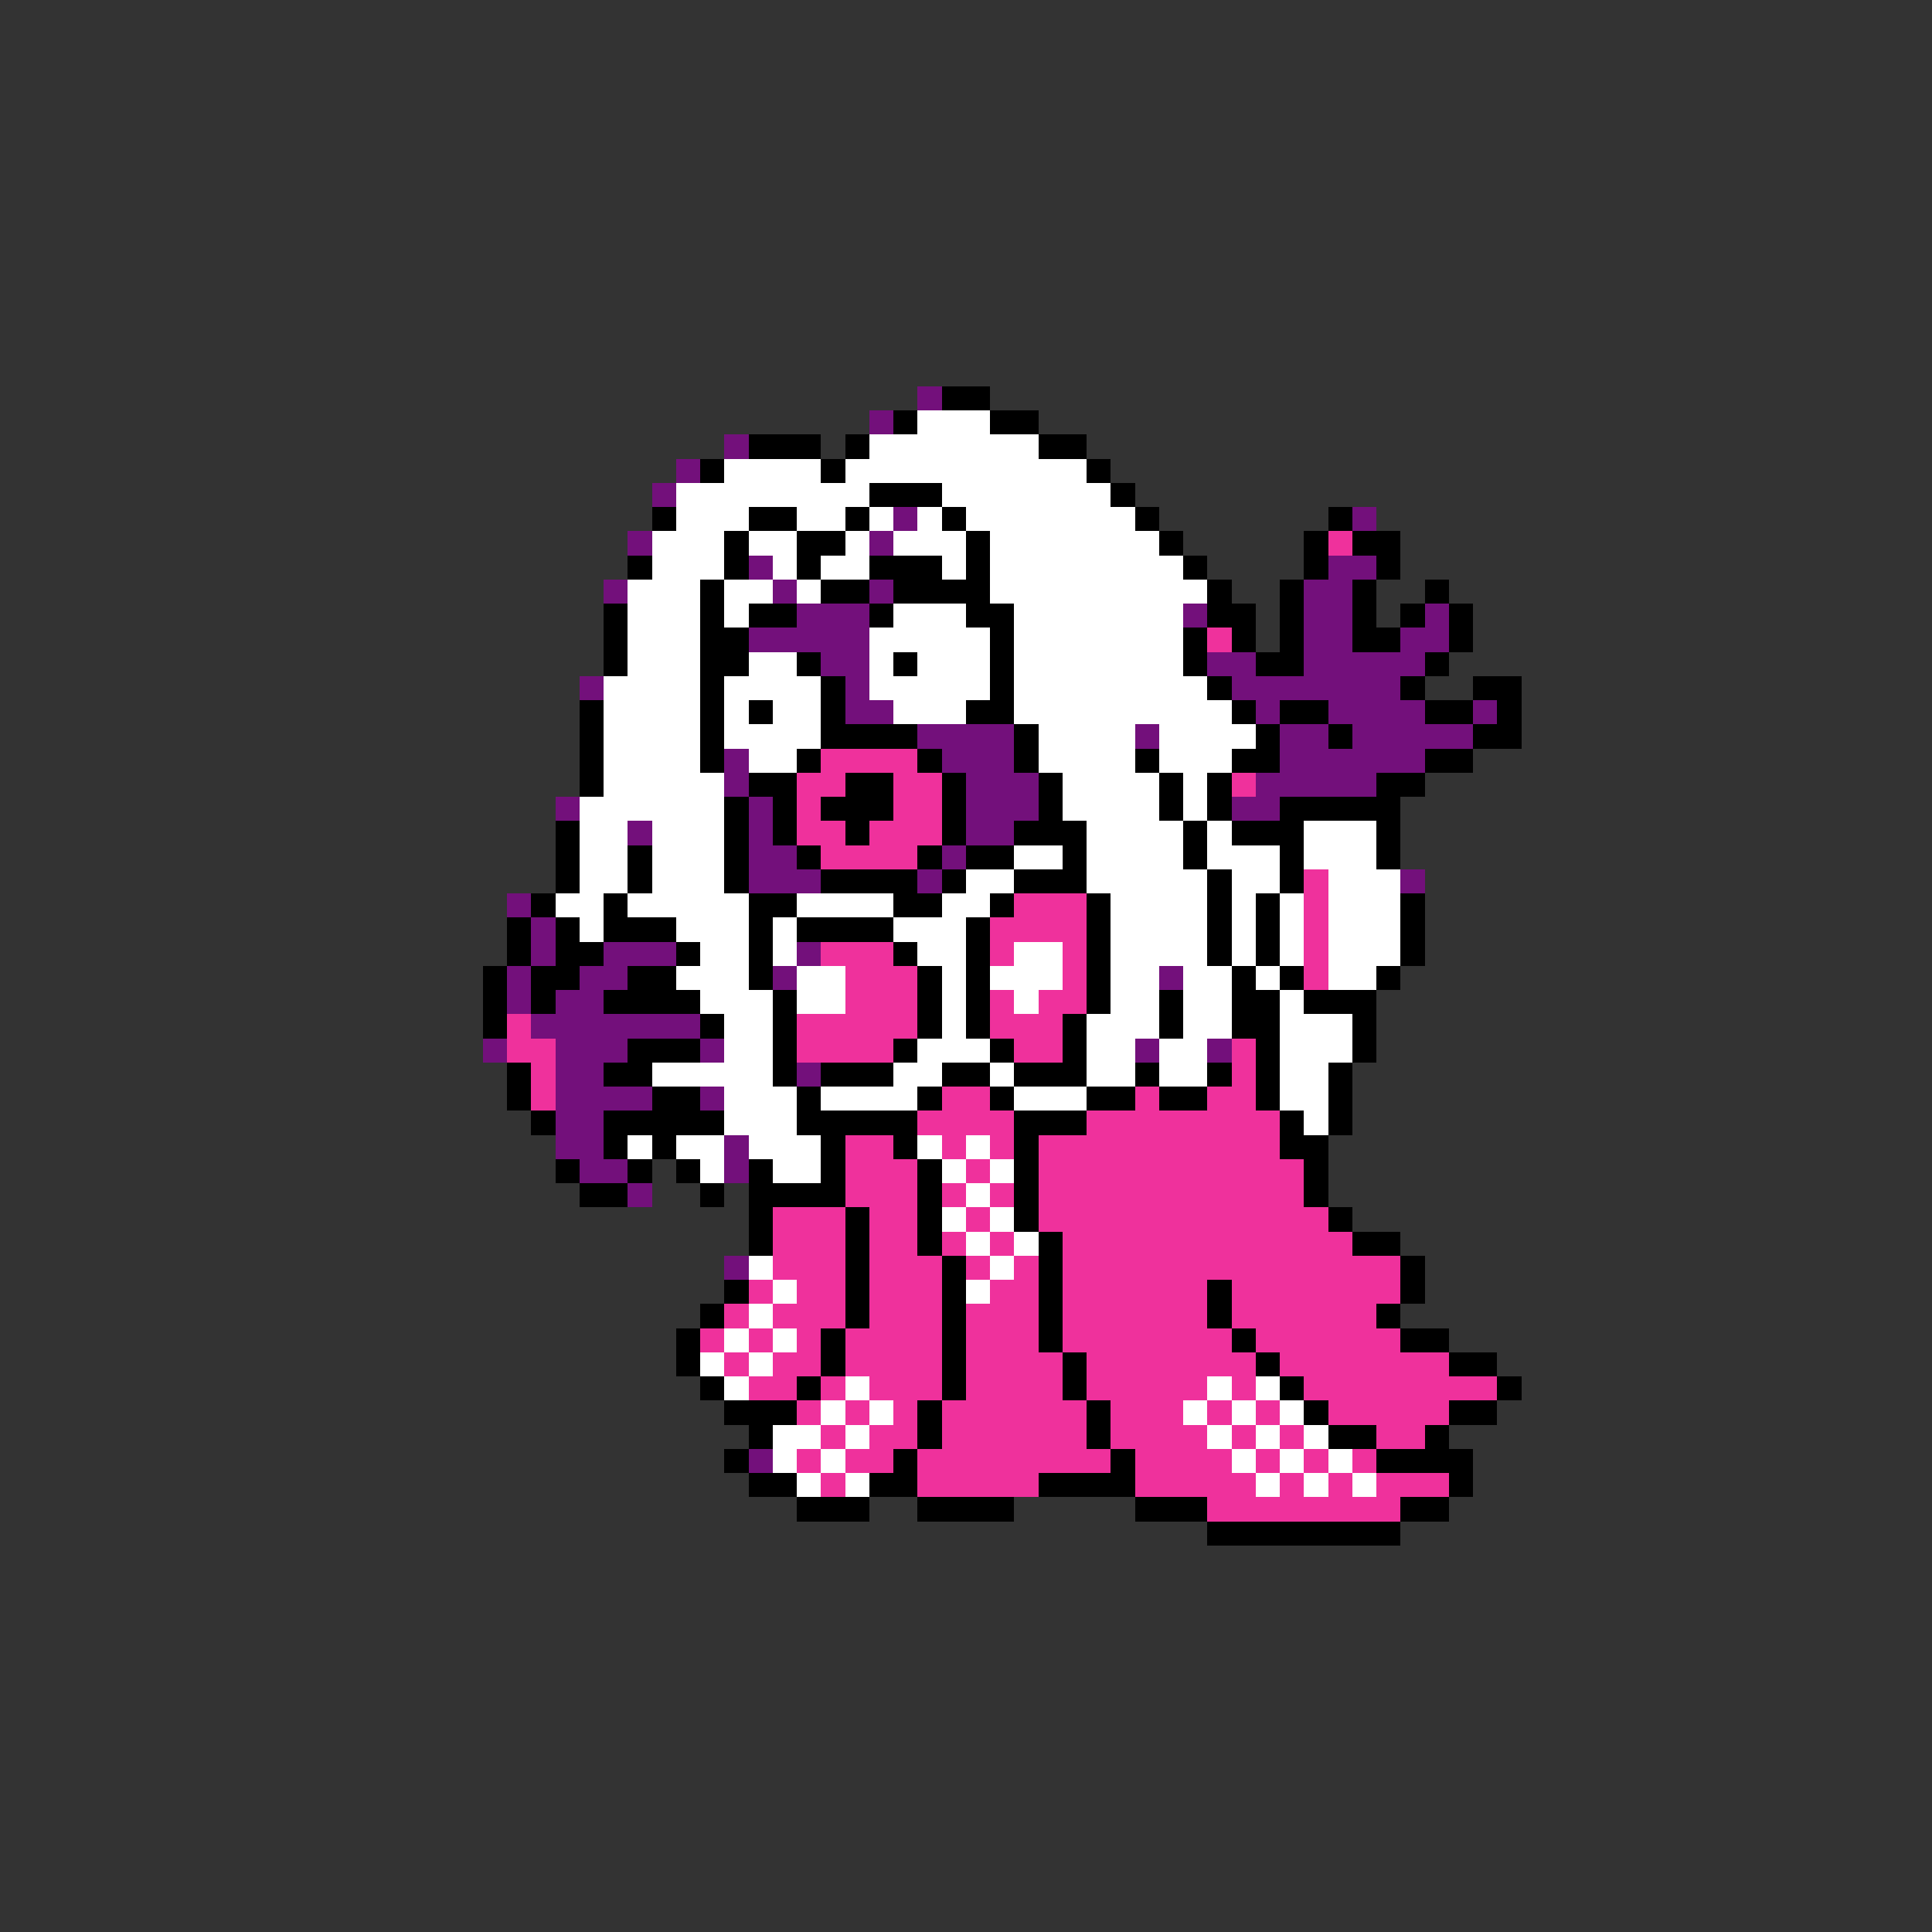 <svg xmlns="http://www.w3.org/2000/svg" viewBox="0 -0.5 80 80" shape-rendering="crispEdges">
<rect x="0" y="-0.5" width="80" height="80" fill="#333333" stroke="none"/>
<path stroke="#73107b" d="M38 16h1M36 17h1M30 18h1M28 19h1M27 20h1M37 21h1M56 21h1M26 22h1M36 22h1M31 23h1M55 23h2M25 24h1M32 24h1M36 24h1M54 24h2M33 25h3M49 25h1M54 25h2M59 25h1M31 26h5M54 26h2M58 26h2M34 27h2M50 27h2M54 27h5M24 28h1M35 28h1M51 28h7M35 29h2M52 29h1M55 29h4M61 29h1M38 30h4M47 30h1M53 30h2M56 30h5M30 31h1M39 31h3M53 31h6M30 32h1M40 32h3M52 32h5M23 33h1M31 33h1M40 33h3M51 33h2M26 34h1M31 34h1M40 34h2M31 35h2M39 35h1M31 36h3M38 36h1M58 36h1M21 37h1M22 38h1M22 39h1M25 39h3M33 39h1M21 40h1M24 40h2M32 40h1M48 40h1M21 41h1M23 41h2M22 42h7M20 43h1M23 43h3M29 43h1M47 43h1M50 43h1M23 44h2M33 44h1M23 45h4M29 45h1M23 46h2M23 47h2M30 47h1M24 48h2M30 48h1M26 49h1M30 52h1M31 60h1" />
<path stroke="#000000" d="M39 16h2M37 17h1M41 17h2M31 18h3M35 18h1M43 18h2M29 19h1M34 19h1M45 19h1M36 20h3M46 20h1M27 21h1M31 21h2M35 21h1M39 21h1M47 21h1M55 21h1M30 22h1M33 22h2M40 22h1M48 22h1M54 22h1M56 22h2M26 23h1M30 23h1M33 23h1M36 23h3M40 23h1M49 23h1M54 23h1M57 23h1M29 24h1M34 24h2M37 24h4M50 24h1M53 24h1M56 24h1M59 24h1M25 25h1M29 25h1M31 25h2M36 25h1M40 25h2M50 25h2M53 25h1M56 25h1M58 25h1M60 25h1M25 26h1M29 26h2M41 26h1M49 26h1M51 26h1M53 26h1M56 26h2M60 26h1M25 27h1M29 27h2M33 27h1M37 27h1M41 27h1M49 27h1M52 27h2M59 27h1M29 28h1M34 28h1M41 28h1M50 28h1M58 28h1M61 28h2M24 29h1M29 29h1M31 29h1M34 29h1M40 29h2M51 29h1M53 29h2M59 29h2M62 29h1M24 30h1M29 30h1M34 30h4M42 30h1M52 30h1M55 30h1M61 30h2M24 31h1M29 31h1M33 31h1M38 31h1M42 31h1M47 31h1M51 31h2M59 31h2M24 32h1M31 32h2M35 32h2M39 32h1M43 32h1M48 32h1M50 32h1M57 32h2M30 33h1M32 33h1M34 33h3M39 33h1M43 33h1M48 33h1M50 33h1M53 33h5M23 34h1M30 34h1M32 34h1M35 34h1M39 34h1M42 34h3M49 34h1M51 34h3M57 34h1M23 35h1M26 35h1M30 35h1M33 35h1M38 35h1M40 35h2M44 35h1M49 35h1M53 35h1M57 35h1M23 36h1M26 36h1M30 36h1M34 36h4M39 36h1M42 36h3M50 36h1M53 36h1M22 37h1M25 37h1M31 37h2M37 37h2M41 37h1M45 37h1M50 37h1M52 37h1M58 37h1M21 38h1M23 38h1M25 38h3M31 38h1M33 38h4M40 38h1M45 38h1M50 38h1M52 38h1M58 38h1M21 39h1M23 39h2M28 39h1M31 39h1M37 39h1M40 39h1M45 39h1M50 39h1M52 39h1M58 39h1M20 40h1M22 40h2M26 40h2M31 40h1M38 40h1M40 40h1M45 40h1M51 40h1M53 40h1M57 40h1M20 41h1M22 41h1M25 41h4M32 41h1M38 41h1M40 41h1M45 41h1M48 41h1M51 41h2M54 41h3M20 42h1M29 42h1M32 42h1M38 42h1M40 42h1M44 42h1M48 42h1M51 42h2M56 42h1M26 43h3M32 43h1M37 43h1M41 43h1M44 43h1M52 43h1M56 43h1M21 44h1M25 44h2M32 44h1M34 44h3M39 44h2M42 44h3M47 44h1M50 44h1M52 44h1M55 44h1M21 45h1M27 45h2M33 45h1M38 45h1M41 45h1M45 45h2M48 45h2M52 45h1M55 45h1M22 46h1M25 46h5M33 46h5M42 46h3M53 46h1M55 46h1M25 47h1M27 47h1M34 47h1M37 47h1M42 47h1M53 47h2M23 48h1M26 48h1M28 48h1M31 48h1M34 48h1M38 48h1M42 48h1M54 48h1M24 49h2M29 49h1M31 49h4M38 49h1M42 49h1M54 49h1M31 50h1M35 50h1M38 50h1M42 50h1M55 50h1M31 51h1M35 51h1M38 51h1M43 51h1M56 51h2M35 52h1M39 52h1M43 52h1M58 52h1M30 53h1M35 53h1M39 53h1M43 53h1M50 53h1M58 53h1M29 54h1M35 54h1M39 54h1M43 54h1M50 54h1M57 54h1M28 55h1M34 55h1M39 55h1M43 55h1M51 55h1M58 55h2M28 56h1M34 56h1M39 56h1M44 56h1M52 56h1M60 56h2M29 57h1M33 57h1M39 57h1M44 57h1M53 57h1M62 57h1M30 58h3M38 58h1M45 58h1M54 58h1M60 58h2M31 59h1M38 59h1M45 59h1M55 59h2M59 59h1M30 60h1M37 60h1M46 60h1M57 60h4M31 61h2M36 61h2M43 61h4M60 61h1M33 62h3M38 62h4M47 62h3M58 62h2M50 63h8" />
<path stroke="#ffffff" d="M38 17h3M36 18h7M30 19h4M35 19h10M28 20h8M39 20h7M28 21h3M33 21h2M36 21h1M38 21h1M40 21h7M27 22h3M31 22h2M35 22h1M37 22h3M41 22h7M27 23h3M32 23h1M34 23h2M39 23h1M41 23h8M26 24h3M30 24h2M33 24h1M41 24h9M26 25h3M30 25h1M37 25h3M42 25h7M26 26h3M36 26h5M42 26h7M26 27h3M31 27h2M36 27h1M38 27h3M42 27h7M25 28h4M30 28h4M36 28h5M42 28h8M25 29h4M30 29h1M32 29h2M37 29h3M42 29h9M25 30h4M30 30h4M43 30h4M48 30h4M25 31h4M31 31h2M43 31h4M48 31h3M25 32h5M44 32h4M49 32h1M24 33h6M44 33h4M49 33h1M24 34h2M27 34h3M45 34h4M50 34h1M54 34h3M24 35h2M27 35h3M42 35h2M45 35h4M50 35h3M54 35h3M24 36h2M27 36h3M40 36h2M45 36h5M51 36h2M55 36h3M23 37h2M26 37h5M33 37h4M39 37h2M46 37h4M51 37h1M53 37h1M55 37h3M24 38h1M28 38h3M32 38h1M37 38h3M46 38h4M51 38h1M53 38h1M55 38h3M29 39h2M32 39h1M38 39h2M42 39h2M46 39h4M51 39h1M53 39h1M55 39h3M28 40h3M33 40h2M39 40h1M41 40h3M46 40h2M49 40h2M52 40h1M55 40h2M29 41h3M33 41h2M39 41h1M42 41h1M46 41h2M49 41h2M53 41h1M30 42h2M39 42h1M45 42h3M49 42h2M53 42h3M30 43h2M38 43h3M45 43h2M48 43h2M53 43h3M27 44h5M37 44h2M41 44h1M45 44h2M48 44h2M53 44h2M30 45h3M34 45h4M42 45h3M53 45h2M30 46h3M54 46h1M26 47h1M28 47h2M31 47h3M38 47h1M40 47h1M29 48h1M32 48h2M39 48h1M41 48h1M40 49h1M39 50h1M41 50h1M40 51h1M42 51h1M31 52h1M41 52h1M32 53h1M40 53h1M31 54h1M30 55h1M32 55h1M29 56h1M31 56h1M30 57h1M35 57h1M50 57h1M52 57h1M34 58h1M36 58h1M49 58h1M51 58h1M53 58h1M32 59h2M35 59h1M50 59h1M52 59h1M54 59h1M32 60h1M34 60h1M51 60h1M53 60h1M55 60h1M33 61h1M35 61h1M52 61h1M54 61h1M56 61h1" />
<path stroke="#ef319c" d="M55 22h1M50 26h1M34 31h4M33 32h2M37 32h2M51 32h1M33 33h1M37 33h2M33 34h2M36 34h3M34 35h4M54 36h1M42 37h3M54 37h1M41 38h4M54 38h1M34 39h3M41 39h1M44 39h1M54 39h1M35 40h3M44 40h1M54 40h1M35 41h3M41 41h1M43 41h2M21 42h1M33 42h5M41 42h3M21 43h2M33 43h4M42 43h2M51 43h1M22 44h1M51 44h1M22 45h1M39 45h2M47 45h1M50 45h2M38 46h4M45 46h8M35 47h2M39 47h1M41 47h1M43 47h10M35 48h3M40 48h1M43 48h11M35 49h3M39 49h1M41 49h1M43 49h11M32 50h3M36 50h2M40 50h1M43 50h12M32 51h3M36 51h2M39 51h1M41 51h1M44 51h12M32 52h3M36 52h3M40 52h1M42 52h1M44 52h14M31 53h1M33 53h2M36 53h3M41 53h2M44 53h6M51 53h7M30 54h1M32 54h3M36 54h3M40 54h3M44 54h6M51 54h6M29 55h1M31 55h1M33 55h1M35 55h4M40 55h3M44 55h7M52 55h6M30 56h1M32 56h2M35 56h4M40 56h4M45 56h7M53 56h7M31 57h2M34 57h1M36 57h3M40 57h4M45 57h5M51 57h1M54 57h8M33 58h1M35 58h1M37 58h1M39 58h6M46 58h3M50 58h1M52 58h1M55 58h5M34 59h1M36 59h2M39 59h6M46 59h4M51 59h1M53 59h1M57 59h2M33 60h1M35 60h2M38 60h8M47 60h4M52 60h1M54 60h1M56 60h1M34 61h1M38 61h5M47 61h5M53 61h1M55 61h1M57 61h3M50 62h8" />
</svg>